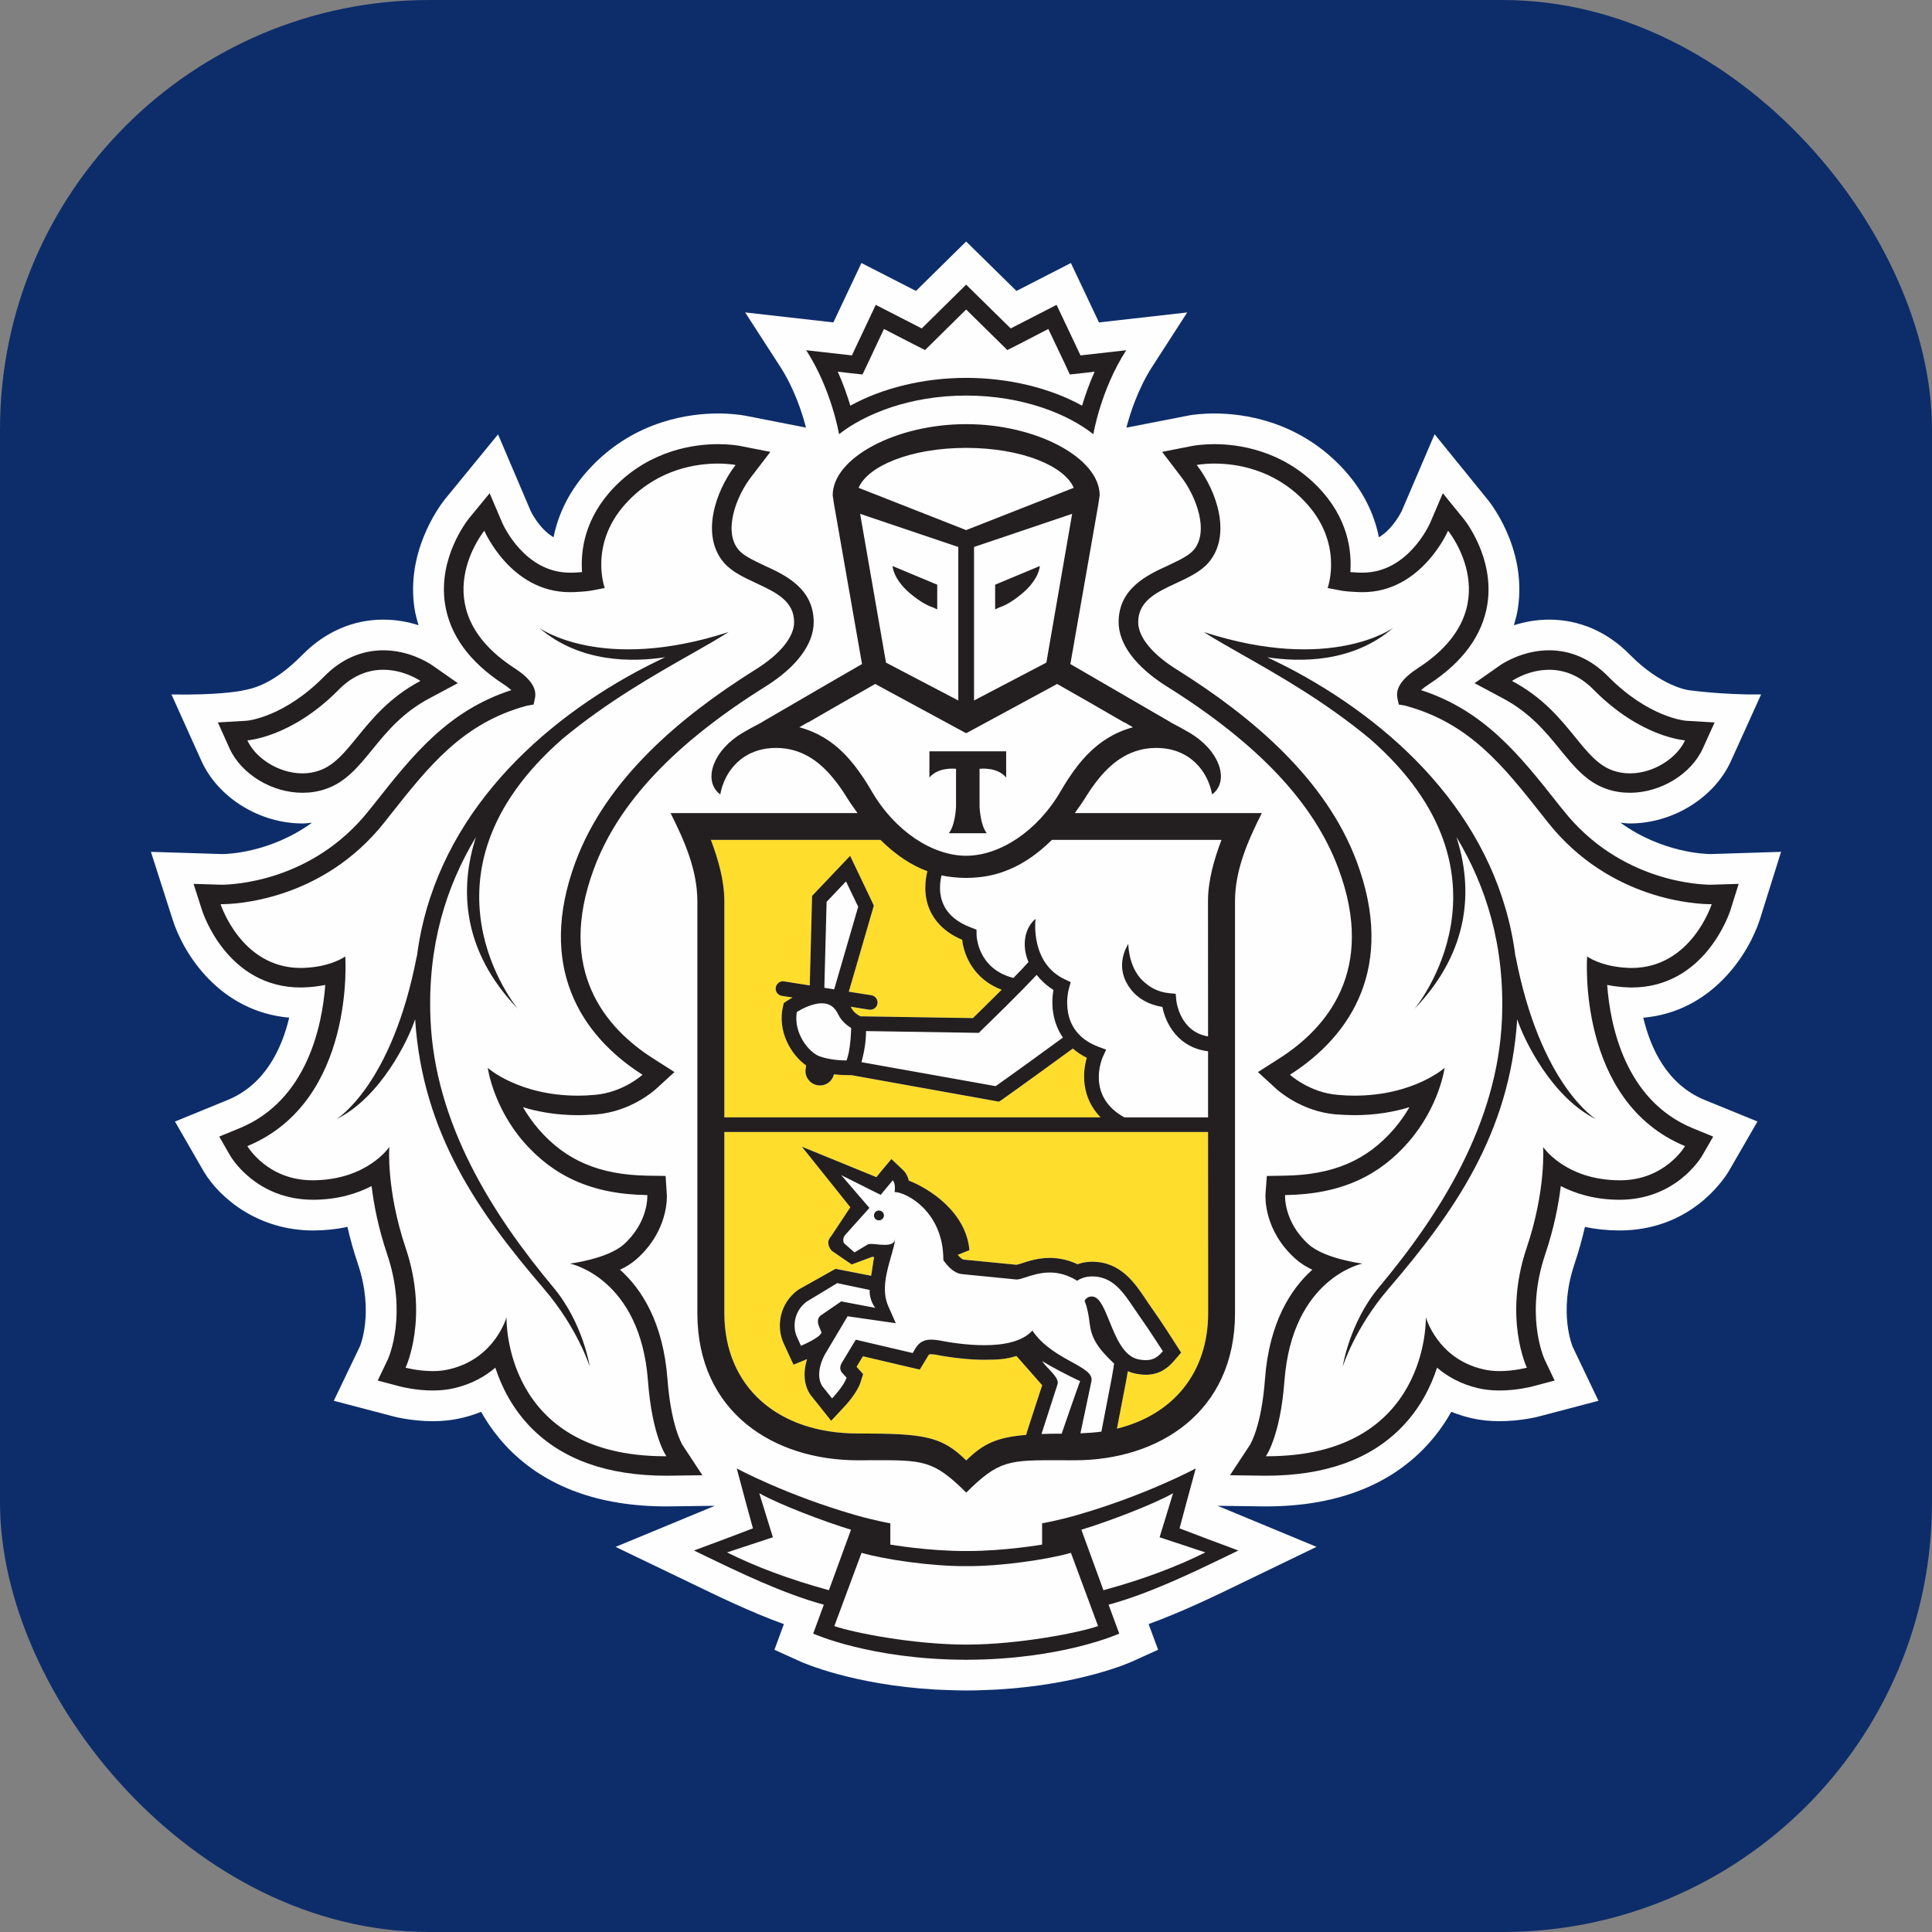 <svg xmlns="http://www.w3.org/2000/svg" width="180" height="180" viewBox="0 0 180 180" fill="none">
<rect x="0" y="0" width="180" height="180" fill="#808080" stroke="none"/>
<rect width="180" height="180" rx="40" fill="#0D2D6A"/>
<path fill-rule="evenodd" clip-rule="evenodd" d="M165.938 79.364L159.42 79.57C158.866 79.57 154.863 79.456 150.977 76.651C151.268 76.677 151.557 76.72 151.854 76.72C155.851 76.72 159.725 74.326 161.274 70.894L164.078 64.701C160.559 64.748 157.345 64.305 157.345 64.305C157.319 64.303 154.783 63.977 151.852 60.997C149.751 58.861 147.148 57.729 144.332 57.729C143.098 57.729 141.997 57.951 141.046 58.251C141.196 57.749 141.333 57.239 141.415 56.715C142.313 50.918 138.568 46.499 138.566 46.503L133.659 40.457L130.619 47.56C130.609 47.581 129.839 49.247 128.467 50.057C128.055 47.97 127.035 45.622 124.858 43.382C120.754 39.156 115.761 38.523 113.148 38.523C111.939 38.523 111.074 38.654 110.863 38.689L104.943 39.845C105.285 38.532 106.015 36.237 107.343 34.172L110.611 29.109L102.389 30.039L99.772 24.505L94.701 27.106L90.013 22.5L85.338 27.106L80.257 24.505L77.644 30.039L69.424 29.107L72.698 34.174C74.028 36.237 74.754 38.525 75.092 39.839L69.443 38.731L69.248 38.699C68.967 38.654 68.108 38.523 66.891 38.523C64.28 38.523 59.285 39.156 55.191 43.38C53.013 45.62 51.99 47.97 51.574 50.057C50.211 49.253 49.446 47.615 49.446 47.615L46.4 40.471L41.42 46.554C40.809 47.338 37.81 51.493 38.624 56.721C38.708 57.243 38.845 57.749 38.993 58.251C38.048 57.947 36.945 57.729 35.713 57.729C32.895 57.729 30.294 58.861 28.187 60.997C25.264 63.965 23.275 64.174 22.767 64.299C22.26 64.425 20.101 64.777 15.975 64.701L18.767 70.894C20.316 74.326 24.192 76.72 28.183 76.72C28.484 76.72 28.771 76.677 29.066 76.651C25.188 79.456 21.185 79.57 20.701 79.572L14.062 79.364L16.073 85.643C17.086 88.878 20.47 94.237 26.945 94.814C26.24 97.752 24.678 101.046 21.247 102.466L16.301 104.493L18.998 109.169C20.519 111.69 24.098 114.64 29.187 114.64C30.286 114.636 31.347 114.526 32.372 114.309C32.635 115.462 32.961 116.617 33.348 117.763C34.863 122.253 33.557 125.382 33.543 125.417L31.099 130.508L36.552 131.938C36.619 131.959 38.267 132.409 40.329 132.409C41.264 132.409 42.161 132.313 42.996 132.114C43.629 131.967 44.24 131.771 44.824 131.534C45.531 132.793 46.388 133.943 47.386 134.973C50.881 138.541 55.833 140.349 62.103 140.349H62.123L66.6 140.291L57.352 144.12L64.374 147.498C66.928 148.735 69.949 150.197 73.032 151.317L72.152 153.706L74.575 154.803C74.79 154.901 79.445 156.972 87.181 157.414C87.181 157.414 89.05 157.5 90.079 157.5C91.106 157.5 92.951 157.408 92.951 157.408C100.639 156.955 105.257 154.901 105.472 154.803L107.899 153.702L107.013 151.311C110.18 150.158 113.318 148.637 115.765 147.447L122.654 144.116L113.437 140.291L117.932 140.349C124.212 140.349 129.164 138.539 132.653 134.967C133.647 133.945 134.502 132.799 135.213 131.534C135.799 131.771 136.414 131.967 137.049 132.118C137.884 132.313 138.777 132.409 139.712 132.409C141.739 132.409 143.403 131.965 143.448 131.95L148.923 130.508L146.537 125.51C146.482 125.382 145.176 122.253 146.693 117.759C147.076 116.612 147.4 115.458 147.665 114.309C148.694 114.526 149.768 114.636 150.876 114.64C157.36 114.64 160.467 110.103 161.067 109.116L163.74 104.489L158.794 102.47C155.355 101.046 153.797 97.754 153.1 94.818C159.491 94.263 162.92 88.9 163.968 85.645L165.938 79.364Z" fill="#FEFEFE"/>
<path fill-rule="evenodd" clip-rule="evenodd" d="M102.539 104.107H67.487V83.973C67.487 82.023 66.913 80.063 66.235 78.251H82.032C83.534 79.736 85.004 80.662 86.404 81.17C86.223 81.886 85.981 83.365 86.656 84.842C87.207 86.031 88.203 86.947 89.648 87.559C89.802 89.028 90.741 91.239 93.321 92.216C92.188 93.353 91.089 94.424 90.644 94.854L80.158 94.689C79.921 94.57 79.515 94.303 79.334 93.928C79.323 93.899 79.309 93.878 79.294 93.856C79.281 93.837 79.268 93.818 79.257 93.793L80.968 94.069C81.005 94.073 81.042 94.073 81.079 94.073C81.409 94.073 81.698 93.846 81.751 93.51C81.806 93.13 81.554 92.783 81.185 92.728L79.078 92.398L81.415 84.369L79.201 79.736L75.657 83.465L75.442 91.812L73.06 91.437C72.691 91.366 72.341 91.631 72.275 92.002C72.22 92.369 72.47 92.718 72.843 92.783L73.843 92.934C73.487 93.136 73.251 93.297 73.222 93.32L73.019 93.461L72.964 93.71C72.384 96.051 73.694 98.275 75.112 99.268L75.059 99.564C75.001 99.923 75.085 100.274 75.303 100.57C75.51 100.87 75.821 101.049 76.18 101.112C76.252 101.127 76.33 101.133 76.401 101.133C77.012 101.133 77.549 100.71 77.697 100.09C78.225 100.156 78.709 100.166 79.039 100.166H79.316L93.073 102.642L93.309 102.487C94.402 101.726 98.583 98.697 99.952 97.689C100.327 98.014 100.749 98.303 101.26 98.546C100.813 100.027 100.786 102.306 102.539 104.107ZM67.487 105.465H112.551L112.56 122.335C112.56 127.927 109.262 131.831 104.062 133.104L104.933 128.59L104.944 128.526C104.989 128.274 105.038 127.992 105.074 127.753C105.32 127.855 105.581 127.941 105.859 127.992C106.185 128.053 106.484 128.084 106.759 128.084C108.087 128.084 108.862 127.388 109.377 126.794L110.045 126.019L109.499 125.171C109.45 125.087 108.239 123.186 107.312 121.884C107.13 121.629 106.956 121.372 106.78 121.099C105.722 119.524 104.398 117.554 101.748 117.554L101.508 117.558C101.073 117.586 100.698 117.67 100.393 117.786C99.561 117.401 98.698 117.197 97.806 117.197C96.71 117.197 95.785 117.497 95.17 117.707C95.116 117.722 95.063 117.739 95.013 117.754C94.9 117.789 94.797 117.821 94.711 117.835L89.755 117.35C89.694 117.34 89.489 117.221 89.243 116.93V116.905L90.314 116.477C90.013 112.921 86.584 110.734 84.67 109.994C84.586 109.637 84.413 109.282 84.114 108.992L83.048 107.987L82.112 109.102L81.65 109.674L74.706 106.834L79.226 112.479L77.445 115.165C76.791 115.857 77.51 116.546 77.51 116.546L79.353 117.811L81.261 117.101C81.308 117.101 81.35 117.108 81.392 117.115C81.411 117.118 81.43 117.121 81.45 117.123C81.397 117.284 81.336 117.71 81.28 118.11C81.235 118.423 81.193 118.72 81.159 118.859L77.844 118.211L74.364 120.167C72.575 121.476 72.331 123.639 72.995 125.12L73.38 125.96L73.927 127.147L75.149 126.646C75.165 126.644 75.182 126.635 75.19 126.627C74.753 128.018 74.932 129.342 75.711 130.209L76.453 131.133L77.436 132.369L78.517 131.217C78.832 130.903 79.865 129.752 80.183 128.771L80.415 128.018L79.89 127.439L79.8 127.337L80.396 126.362L84.721 127.376L85.692 127.6L86.209 126.75L86.492 126.287C86.545 126.187 86.557 126.172 86.758 126.172C86.91 126.172 87.064 126.187 87.23 126.225C88.863 126.531 90.368 126.684 91.702 126.684C93 126.684 93.774 126.635 94.695 126.331C94.695 126.331 97.017 128.957 97.097 129.053L95.677 133.424L95.611 133.685C92.92 133.903 91.608 134.491 90.023 136.066C87.724 133.795 86.09 133.555 79.906 133.555C72.503 133.555 67.487 129.234 67.487 122.335V105.465Z" fill="#FFDD2D"/>
<path fill-rule="evenodd" clip-rule="evenodd" d="M80.359 34.887L79.178 34.762L78.055 34.628C78.572 35.786 78.951 36.886 79.224 37.795C82.214 36.145 86.082 35.205 90.013 35.205C93.965 35.205 97.835 36.145 100.815 37.795C101.085 36.886 101.467 35.786 101.983 34.628L100.856 34.762L99.673 34.887L99.175 33.816L97.669 30.65L94.922 32.072L93.852 32.614L92.997 31.774L90.013 28.836L87.035 31.774L86.184 32.614L85.114 32.072L82.356 30.65L80.867 33.816L80.359 34.887ZM101.863 40.454C99.528 38.597 95.297 36.853 90.013 36.853C84.737 36.853 80.523 38.597 78.172 40.454C78.172 40.454 77.482 36.297 75.112 32.631L79.367 33.112L81.591 28.404L85.877 30.599L90.013 26.519L94.164 30.599L98.44 28.404L100.668 33.112L104.927 32.631C102.555 36.297 101.863 40.454 101.863 40.454ZM81.916 112.784C81.66 112.76 81.447 112.96 81.427 113.208C81.408 113.467 81.601 113.688 81.861 113.694C82.113 113.714 82.33 113.523 82.355 113.268C82.365 113.023 82.179 112.794 81.916 112.784ZM102.806 148.157L100.748 142.521C103.195 141.781 107.407 140.186 109.292 139.123L108.036 143.225L112.301 144.634C109.721 145.923 106.593 147.125 102.806 148.157ZM90.024 153.223C85.064 153.223 79.403 152.088 77.734 151.497L80.268 144.673C82.369 145.285 86.745 145.932 89.918 145.912H89.926H90.024H90.11H90.121C93.291 145.932 97.661 145.285 99.775 144.673L102.304 151.497C100.635 152.088 94.974 153.223 90.024 153.223ZM67.736 144.634L72.007 143.224L70.742 139.123C72.626 140.185 76.843 141.78 79.286 142.521L77.227 148.156C73.454 147.124 70.312 145.923 67.736 144.634ZM112.493 143.382L109.896 142.393L110.613 139.721L111.402 136.812C111.402 136.812 106.803 139.296 100.32 141.161C98.481 141.685 97.09 141.924 97.09 141.924V143.906C97.09 143.906 93.621 144.506 90.121 144.506H90.078H90.024H89.957H89.918C86.411 144.506 82.949 143.906 82.949 143.906V141.924C82.949 141.924 81.555 141.685 79.719 141.161C73.235 139.296 68.642 136.812 68.642 136.812L69.419 139.721L70.149 142.393L67.546 143.382L64.657 144.457C64.974 144.61 65.303 144.769 65.642 144.933C68.841 146.481 72.957 148.473 76.753 149.506L75.763 152.199C75.763 152.199 81.088 154.614 89.957 154.636V154.64H89.983H90.024H90.057H90.078V154.636C98.959 154.614 104.278 152.199 104.278 152.199L103.284 149.506C107.111 148.464 111.269 146.448 114.472 144.894C114.782 144.744 115.084 144.598 115.375 144.457L112.493 143.382ZM156.989 106.78C156.989 106.78 155.151 109.966 150.929 109.966H150.877C145.808 109.936 143.767 106.86 143.767 106.86C143.767 106.86 144.058 110.862 142.234 116.261C140.037 122.775 142.254 127.424 142.254 127.424C142.254 127.424 141.068 127.742 139.707 127.742C139.186 127.742 138.643 127.691 138.128 127.56C133.896 126.557 132.842 122.722 132.842 122.722C132.842 122.722 133.23 135.675 118.056 135.675H117.937C117.937 135.675 119.275 133.864 119.669 128.658C120.39 119.048 126.929 117.726 126.929 117.726C126.929 117.726 123.438 117.289 121.928 115.941C119.56 113.809 119.728 111.343 119.728 111.343C125.068 111.27 128.567 109.46 131.231 106.394C134.119 103.071 134.591 99.491 134.591 99.491C134.591 99.491 131.721 102.08 126.17 102.08C125.683 102.08 125.162 102.058 124.625 102.005C121.999 101.794 120.183 100.132 120.183 100.132C125.961 96.446 130.016 90.01 126.421 80.32C123.541 72.557 116.621 66.755 109.652 62.386C107.334 60.946 106.043 59.342 106.043 57.965C106.043 55.977 107.784 55.167 109.569 54.338C110.697 53.813 111.843 53.281 112.579 52.437C114.774 49.902 113.397 45.795 111.497 43.321C111.497 43.321 112.136 43.19 113.147 43.19C115.153 43.19 118.624 43.69 121.475 46.636C125.262 50.534 123.692 54.783 123.692 54.783L124.707 54.979C125.285 55.102 125.862 55.129 126.456 55.158L126.543 55.163C126.611 55.163 126.68 55.165 126.748 55.167C126.817 55.169 126.886 55.171 126.953 55.171C132.455 55.171 134.914 49.445 134.914 49.445C134.914 49.445 140.764 56.605 132.151 62.218C130.669 63.179 130.016 64.071 130.188 65.015L130.321 65.639L130.934 65.748C136.905 67.359 140.056 71.351 143.692 75.958L143.694 75.96L143.714 75.985L143.726 76L143.73 76.005L143.741 76.019L143.752 76.033L143.76 76.043C143.903 76.225 144.048 76.408 144.193 76.592C150.053 84.002 158.338 84.241 159.361 84.241H159.474C159.474 84.241 157.582 90.183 152.009 90.183C151.914 90.183 151.834 90.183 151.744 90.177C149.184 90.085 147.87 89.112 147.87 89.112C147.87 89.112 146.872 102.598 156.989 106.78ZM152.01 92.003C158.844 92.003 161.131 85.084 161.223 84.788L161.988 82.348L159.426 82.428H159.417C158.514 82.428 150.971 82.23 145.627 75.468L145.123 74.842L145.097 74.808C141.614 70.4 138.303 66.21 132.394 64.297C132.567 64.144 132.811 63.955 133.147 63.736C136.291 61.682 138.119 59.181 138.578 56.281C139.251 51.917 136.451 48.435 136.328 48.294L134.426 45.955L133.237 48.731L133.235 48.734C133.134 48.957 131.134 53.353 126.955 53.353H126.639C126.565 53.349 126.492 53.345 126.419 53.341C126.211 53.33 126.006 53.319 125.807 53.302C125.954 51.322 125.592 48.252 122.792 45.369C119.428 41.904 115.304 41.381 113.148 41.381C112.132 41.381 111.417 41.492 111.204 41.526C111.175 41.53 111.156 41.533 111.145 41.534L108.272 42.101L110.047 44.427C111.434 46.22 112.697 49.529 111.201 51.254C110.75 51.774 109.848 52.202 108.957 52.623L108.799 52.699C106.866 53.584 104.22 54.822 104.22 57.966C104.22 59.997 105.806 62.127 108.682 63.936C117.19 69.26 122.441 74.819 124.708 80.953C128.217 90.39 123.638 95.773 119.197 98.608L117.2 99.883L118.944 101.479L118.946 101.48C119.191 101.694 121.32 103.558 124.468 103.826C125.067 103.863 125.637 103.898 126.172 103.898C128.191 103.898 129.914 103.582 131.314 103.155C130.929 103.826 130.453 104.514 129.861 105.201C127.319 108.129 124.194 109.461 119.701 109.534L118.03 109.561L117.903 111.227C117.887 111.564 117.76 114.654 120.701 117.284C121.15 117.692 121.693 118.026 122.265 118.297C120.269 120.084 118.243 123.197 117.852 128.525C117.52 132.976 116.456 134.621 116.442 134.639L114.595 137.444L117.932 137.489C123.444 137.489 127.662 135.977 130.587 132.976C132.317 131.202 133.305 129.197 133.889 127.424C134.846 128.238 136.084 128.952 137.701 129.331C138.314 129.474 138.982 129.549 139.708 129.549C141.222 129.549 142.5 129.238 142.699 129.19L142.713 129.186L144.842 128.623L143.901 126.647L143.897 126.637C143.783 126.371 142.085 122.433 143.967 116.853C144.791 114.403 145.211 112.21 145.416 110.503C146.759 111.197 148.554 111.772 150.876 111.78C156.07 111.78 158.403 107.974 158.569 107.704L158.575 107.694L159.614 105.895L157.69 105.105C151.405 102.509 150.016 95.536 149.737 91.764C150.305 91.873 150.954 91.973 151.686 91.993L152.01 92.003ZM148.491 64.277C147.087 62.833 145.603 62.402 144.33 62.402C142.352 62.402 140.87 63.443 140.87 63.443C143.742 64.964 145.38 66.981 146.756 68.676C147.928 70.12 148.91 71.33 150.303 71.798C150.817 71.976 151.336 72.053 151.854 72.053C154.088 72.053 156.245 70.615 156.991 68.975C156.991 68.975 152.896 68.726 148.491 64.277ZM145.337 69.818C144.035 68.212 142.549 66.401 140.001 65.05L137.384 63.649L139.815 61.946L139.846 61.926C140.163 61.724 141.95 60.587 144.33 60.587C146.357 60.587 148.241 61.417 149.797 62.994C153.58 66.839 156.981 67.149 157.104 67.153L159.746 67.309L158.653 69.72C157.569 72.125 154.706 73.861 151.855 73.861C151.121 73.861 150.405 73.751 149.733 73.52C147.855 72.901 146.648 71.424 145.384 69.876L145.337 69.818ZM141.198 89.073V89.164C139.664 76.847 130.679 67.951 120.676 62.546C119.754 62.052 118.897 61.636 118.071 61.236C121.113 61.705 126.018 61.76 129.801 58.495C129.801 58.495 124.011 62.733 112.15 58.882C113.101 59.497 114.314 60.185 115.698 60.971C119.086 62.894 123.502 65.4 127.639 68.841C142.2 81.576 131.783 93.997 131.783 93.997C137.014 88.561 137.231 82.741 135.692 77.984C138.449 82.551 140.212 88.089 139.935 94.921C139.533 104.71 134.13 113.174 128.44 119.975C125.706 123.277 125.097 127.333 125.097 127.333C125.097 127.333 126.202 123.753 129.365 120.071C135.458 112.968 140.673 105.594 141.353 94.962C141.985 96.891 144.582 102.252 148.699 104.272C148.699 104.272 143.524 101.169 141.198 89.073ZM47.191 122.722C47.191 122.722 46.803 135.675 61.979 135.675H62.088C62.088 135.675 60.76 133.864 60.37 128.658C59.649 119.046 53.106 117.726 53.106 117.726C53.106 117.726 56.599 117.29 58.114 115.941C60.475 113.809 60.307 111.343 60.307 111.343C54.967 111.27 51.473 109.46 48.79 106.394C45.92 103.072 45.444 99.492 45.444 99.492C45.444 99.492 48.314 102.08 53.858 102.08C54.356 102.08 54.873 102.058 55.41 102.005C58.042 101.795 59.86 100.132 59.86 100.132C54.074 96.446 50.021 90.012 53.612 80.321C56.49 72.557 63.408 66.755 70.381 62.386C72.697 60.946 73.986 59.342 73.986 57.965C73.986 55.977 72.248 55.168 70.464 54.337C69.337 53.813 68.192 53.28 67.456 52.435C65.263 49.902 66.636 45.793 68.532 43.321C68.532 43.321 67.903 43.191 66.888 43.191C64.884 43.191 61.416 43.69 58.562 46.636C54.764 50.534 56.343 54.783 56.343 54.783L55.328 54.979C54.764 55.099 54.194 55.128 53.619 55.158L53.489 55.165C53.418 55.165 53.351 55.166 53.284 55.168L53.284 55.168C53.219 55.169 53.155 55.171 53.088 55.171C47.57 55.171 45.123 49.447 45.123 49.447C45.123 49.447 39.275 56.605 47.888 62.219C49.37 63.177 50.021 64.069 49.847 65.015L49.716 65.639L49.089 65.748C43.121 67.363 39.966 71.359 36.322 75.973C36.16 76.178 35.998 76.385 35.834 76.592C29.98 84.003 21.699 84.241 20.67 84.241H20.555C20.555 84.241 22.447 90.183 28.024 90.183C28.112 90.183 28.196 90.183 28.289 90.177C30.853 90.086 32.167 89.112 32.167 89.112C32.167 89.112 33.157 102.598 23.048 106.78C23.048 106.78 24.888 109.964 29.108 109.964H29.158C34.231 109.936 36.27 106.86 36.27 106.86C36.27 106.86 35.975 110.862 37.793 116.261C39.992 122.775 37.787 127.424 37.787 127.424C37.787 127.424 38.963 127.742 40.328 127.742C40.855 127.742 41.396 127.691 41.903 127.558C46.133 126.557 47.191 122.722 47.191 122.722ZM63.589 134.628C63.592 134.633 63.594 134.636 63.594 134.637L65.441 137.444L62.104 137.489C56.592 137.489 52.378 135.975 49.445 132.977C47.721 131.202 46.729 129.197 46.149 127.424C45.198 128.238 43.948 128.952 42.331 129.331C41.724 129.474 41.054 129.549 40.33 129.549C38.785 129.549 37.475 129.224 37.327 129.187L37.325 129.186L35.191 128.623L36.136 126.647L36.143 126.632C36.276 126.319 37.943 122.396 36.069 116.853C35.245 114.401 34.825 112.21 34.62 110.503C33.277 111.197 31.484 111.772 29.176 111.778C23.935 111.778 21.598 107.92 21.463 107.699L21.461 107.694L20.424 105.893L22.342 105.105C28.626 102.509 30.02 95.536 30.305 91.765C29.727 91.873 29.077 91.973 28.356 91.993L28.026 92.003C21.188 92.003 18.907 85.084 18.817 84.788L18.034 82.348L20.608 82.428C21.512 82.428 29.067 82.23 34.407 75.468L34.911 74.842L34.947 74.796C38.426 70.392 41.732 66.208 47.643 64.297C47.471 64.144 47.236 63.955 46.893 63.736C43.749 61.682 41.919 59.181 41.464 56.281C40.796 52 43.482 48.567 43.687 48.306L43.696 48.294L45.618 45.955L46.803 48.731C46.879 48.907 48.871 53.353 53.089 53.353H53.399C53.47 53.349 53.54 53.346 53.609 53.342L53.609 53.342L53.609 53.342L53.609 53.342L53.61 53.342C53.819 53.33 54.024 53.319 54.227 53.302C54.083 51.32 54.45 48.254 57.252 45.367C60.616 41.904 64.731 41.381 66.89 41.381C67.913 41.381 68.624 41.493 68.831 41.526C68.858 41.53 68.877 41.533 68.886 41.534L71.774 42.101L69.991 44.427C68.599 46.218 67.337 49.529 68.835 51.254C69.281 51.769 70.168 52.191 71.05 52.61L71.05 52.61L71.237 52.699C73.172 53.584 75.81 54.822 75.81 57.966C75.81 59.997 74.236 62.127 71.36 63.936C62.84 69.26 57.597 74.819 55.33 80.953C51.827 90.39 56.387 95.771 60.845 98.608L62.84 99.883L61.091 101.479C60.856 101.687 58.72 103.557 55.563 103.826C54.969 103.863 54.403 103.898 53.86 103.898C51.835 103.898 50.121 103.582 48.724 103.155C49.113 103.826 49.589 104.512 50.177 105.201C52.716 108.127 55.85 109.461 60.329 109.534L62.012 109.561L62.124 111.227C62.145 111.564 62.272 114.654 59.333 117.284C58.882 117.692 58.347 118.026 57.767 118.297C59.767 120.084 61.792 123.197 62.19 128.525C62.517 132.81 63.51 134.493 63.589 134.628ZM31.542 64.275C32.95 62.833 34.432 62.4 35.711 62.4C37.678 62.4 39.169 63.441 39.169 63.441C36.305 64.961 34.666 66.974 33.288 68.667C32.108 70.116 31.12 71.329 29.72 71.798C29.219 71.975 28.699 72.053 28.18 72.053C25.948 72.053 23.786 70.615 23.048 68.975C23.048 68.975 27.143 68.726 31.542 64.275ZM28.179 73.861C28.913 73.861 29.626 73.752 30.303 73.522C32.188 72.9 33.396 71.419 34.659 69.869L34.701 69.817L34.738 69.772C36.039 68.18 37.503 66.388 40.031 65.05L42.654 63.649L40.217 61.945L40.184 61.925C39.864 61.721 38.085 60.587 35.71 60.587C33.679 60.587 31.793 61.415 30.237 62.994C26.453 66.841 23.061 67.151 22.938 67.153L20.298 67.308L21.383 69.719C22.471 72.124 25.334 73.861 28.179 73.861ZM44.344 77.984C41.585 82.551 39.822 88.088 40.107 94.921C40.503 104.711 45.906 113.176 51.583 119.975C54.33 123.274 54.947 127.333 54.947 127.333C54.947 127.333 53.832 123.753 50.671 120.069C44.577 112.968 39.365 105.59 38.676 94.962C38.045 96.892 35.452 102.253 31.34 104.272C31.34 104.272 36.512 101.17 38.834 89.071V89.167C40.373 76.848 49.357 67.952 59.362 62.546C60.184 62.104 60.964 61.722 61.707 61.359L61.965 61.233C58.925 61.706 54.02 61.761 50.234 58.495C50.234 58.495 56.027 62.734 67.884 58.883C66.934 59.496 65.724 60.184 64.343 60.968L64.342 60.968C60.956 62.891 56.541 65.398 52.403 68.841C37.836 81.576 48.257 93.999 48.257 93.999C43.013 88.561 42.804 82.739 44.344 77.984ZM86.591 70V72.442C87.437 71.418 89.071 71.628 89.071 71.628V75.147C89.071 75.147 89.015 76.88 88.397 77.629H90.171H91.936C91.327 76.88 91.264 75.147 91.264 75.147V71.628C91.264 71.628 92.903 71.418 93.742 72.442V70H90.171H86.591ZM86.85 56.563C86.715 56.519 86.086 56.315 85.07 55.514C83.196 54.068 83.159 52.736 83.159 52.736L87.32 54.475V56.774L86.877 56.572C86.875 56.571 86.866 56.568 86.85 56.563L86.85 56.563ZM94.962 55.514C96.841 54.068 96.878 52.736 96.878 52.736L92.715 54.475V56.774L93.156 56.572C93.158 56.571 93.167 56.568 93.183 56.563C93.318 56.519 93.947 56.315 94.962 55.514ZM79.993 45.449L90.014 49.388L100.037 45.449C99.19 43.44 95.261 41.735 90.014 41.728C84.775 41.735 80.847 43.44 79.993 45.449ZM90.749 65.263L97.487 61.734L99.889 47.873L90.749 50.961V65.263ZM104.739 67.307L101.658 65.528L98.493 63.723L90.038 68.304L90.014 68.286L89.997 68.304L81.542 63.723L78.378 65.528L75.291 67.307H75.258L74.477 67.757C76.217 68.235 77.539 69.092 78.662 70.23C78.68 70.247 78.697 70.265 78.713 70.284C78.738 70.313 78.764 70.342 78.796 70.367C79.044 70.632 79.29 70.921 79.525 71.211C79.536 71.224 79.546 71.236 79.556 71.248C79.601 71.302 79.644 71.354 79.689 71.419C79.907 71.705 80.126 72.013 80.339 72.325C80.366 72.359 80.392 72.399 80.419 72.439C80.439 72.47 80.46 72.502 80.483 72.533C80.737 72.912 80.977 73.31 81.214 73.718C83.403 77.478 86.904 79.725 90.014 79.73C93.127 79.725 96.626 77.478 98.819 73.718C99.061 73.3 99.307 72.892 99.561 72.514C99.598 72.462 99.639 72.404 99.674 72.349C99.889 72.025 100.116 71.709 100.352 71.405C100.378 71.371 100.404 71.338 100.429 71.307C100.452 71.277 100.475 71.249 100.496 71.221C100.74 70.921 100.992 70.63 101.248 70.356C101.268 70.338 101.287 70.319 101.306 70.3C101.327 70.278 101.349 70.257 101.371 70.238C102.488 69.102 103.814 68.235 105.554 67.757L104.779 67.307H104.739ZM112.546 83.973C112.546 82.022 113.115 80.062 113.804 78.251H98.003C95.585 80.639 93.262 81.527 91.186 81.731C90.811 81.769 90.43 81.794 90.044 81.794H90.013H89.991C89.606 81.794 89.22 81.769 88.847 81.731C88.484 81.7 88.103 81.643 87.722 81.555C87.587 82.094 87.412 83.214 87.906 84.283C88.349 85.248 89.239 85.968 90.54 86.445L90.979 86.614L90.985 87.083C90.985 87.224 91.088 90.268 94.418 91.112L94.439 91.091C94.974 90.543 95.46 90.044 95.822 89.629C95.142 88.032 95.499 86.404 96.489 85.606C96.445 85.776 96.011 89.768 99.225 91.251L99.756 91.504L99.598 92.067C99.547 92.234 98.475 96.098 102.367 97.536L103.056 97.793L102.752 98.46C102.683 98.611 101.158 102.115 104.753 104.104H112.552V97.946C109.781 97.607 108.604 95.39 108.301 93.817C107.014 93.599 106.015 93.042 105.329 92.14C103.868 90.222 104.837 88.451 105.072 88.02C105.1 87.969 105.118 87.937 105.12 87.926C105.118 87.944 105.12 90.035 106.417 91.324C107.057 91.945 107.821 92.428 108.969 92.536L109.537 92.589L109.588 93.164C109.598 93.289 109.908 96.118 112.552 96.561L112.546 83.973ZM104.933 128.589L104.062 133.103C109.262 131.83 112.56 127.926 112.56 122.335L112.552 105.465H67.486V122.335C67.486 129.236 72.503 133.554 79.907 133.554C86.093 133.554 87.722 133.795 90.024 136.065C91.608 134.491 92.918 133.903 95.611 133.685L95.675 133.422L97.097 129.056C97.017 128.954 94.695 126.331 94.695 126.331C93.773 126.635 92.998 126.686 91.703 126.686C90.368 126.686 88.862 126.531 87.23 126.225C87.066 126.188 86.912 126.174 86.759 126.174C86.558 126.174 86.547 126.188 86.492 126.286L86.211 126.749L85.695 127.6L84.719 127.375L80.397 126.362L79.804 127.337L79.892 127.441L80.415 128.018L80.181 128.769C79.866 129.752 78.833 130.902 78.517 131.216L77.437 132.373L76.453 131.133L75.713 130.209C74.936 129.342 74.756 128.018 75.194 126.625C75.184 126.635 75.166 126.641 75.149 126.645L73.93 127.147L73.382 125.962L72.995 125.121C72.331 123.638 72.575 121.476 74.364 120.166L77.845 118.212L81.159 118.861C81.195 118.719 81.238 118.414 81.283 118.094C81.339 117.7 81.398 117.283 81.45 117.123C81.429 117.12 81.408 117.117 81.387 117.113C81.346 117.106 81.305 117.098 81.259 117.098L79.353 117.808L77.51 116.548C77.51 116.548 76.793 115.854 77.443 115.165L79.224 112.478L74.709 106.834L81.651 109.673L82.114 109.102L83.051 107.986L84.115 108.992C84.416 109.282 84.588 109.636 84.672 109.993C86.582 110.732 90.013 112.921 90.317 116.478L89.243 116.907V116.929C89.491 117.221 89.692 117.339 89.755 117.351L94.713 117.837C94.796 117.821 94.891 117.791 94.998 117.759C95.053 117.742 95.112 117.724 95.173 117.706C95.785 117.5 96.71 117.196 97.808 117.196C98.7 117.196 99.561 117.398 100.393 117.786C100.699 117.672 101.074 117.586 101.51 117.559L101.748 117.553C104.399 117.553 105.719 119.519 106.776 121.093L106.78 121.099C106.956 121.374 107.13 121.627 107.313 121.884C108.241 123.185 109.449 125.085 109.5 125.17L110.045 126.019L109.377 126.794C108.862 127.388 108.086 128.083 106.757 128.083C106.485 128.083 106.188 128.053 105.86 127.991C105.579 127.938 105.321 127.855 105.075 127.753C105.036 128.012 104.98 128.322 104.933 128.589ZM76.539 124.148L76.305 123.564C76.137 123.185 76.16 122.773 76.481 122.549L78.377 121.247L81.544 121.851C81.544 121.851 80.972 121.137 81.027 120.183L78.004 119.546L75.153 121.272C73.93 122.184 73.842 123.67 74.248 124.554L74.625 125.38C74.625 125.38 76.385 124.66 76.539 124.148ZM102.613 133.381L103.587 128.334C103.695 127.783 103.798 127.045 103.798 127.045C103.743 126.99 103.678 126.927 103.605 126.856C103.168 126.431 102.439 125.724 102 124.893C101.638 124.2 101.57 123.681 101.493 123.095C101.425 122.57 101.349 121.992 101.049 121.186C101.049 121.186 101.244 120.791 101.695 120.791C101.764 120.791 101.842 120.799 101.916 120.819C102.507 120.986 102.911 121.984 103.367 123.11C103.984 124.636 104.698 126.399 106.104 126.657C106.345 126.704 106.565 126.721 106.757 126.721C107.467 126.721 107.887 126.423 108.34 125.888C108.34 125.888 107.11 123.967 106.194 122.669C106 122.399 105.813 122.121 105.626 121.843C104.636 120.37 103.662 118.92 101.748 118.92C101.695 118.92 101.629 118.92 101.574 118.928C100.824 118.963 100.362 119.328 100.362 119.328C99.442 118.753 98.581 118.557 97.809 118.557C96.932 118.557 96.174 118.803 95.592 118.993C95.228 119.111 94.933 119.208 94.72 119.208H94.699L89.624 118.706C88.829 118.632 88.2 117.837 87.974 117.523C87.919 117.439 87.888 117.388 87.888 117.388C87.888 117.253 87.888 117.111 87.88 116.986C87.708 112.853 84.492 111.085 83.346 111.056C83.346 111.056 83.481 110.273 83.172 109.971L82.051 111.323L78.378 109.488L81.001 112.537L78.781 115.018C78.501 115.301 78.535 115.681 78.652 115.842L79.612 116.686L80.829 115.954C80.888 115.907 81.001 115.895 81.132 115.895C81.288 115.895 81.48 115.913 81.686 115.933C81.926 115.956 82.184 115.981 82.428 115.981C82.924 115.981 83.352 115.876 83.403 115.413C83.358 115.876 83.195 116.441 83.017 117.063C82.605 118.5 82.106 120.237 82.762 121.698L83.459 123.281L78.968 122.635L76.867 126.168C76.217 127.343 76.117 128.614 76.738 129.307L77.525 130.286C77.525 130.286 78.628 129.124 78.874 128.357L78.517 127.967C78.216 127.636 78.232 127.343 78.417 126.99L79.733 124.817L85.033 126.058L85.316 125.584C85.674 124.989 86.191 124.811 86.759 124.811C86.995 124.811 87.234 124.838 87.482 124.879C88.466 125.072 90.083 125.329 91.703 125.329C93.478 125.329 95.244 125.013 96.183 123.967C97.166 125.417 98.666 126.243 99.855 126.897C100.986 127.52 101.834 127.987 101.685 128.689L100.662 133.538C101.338 133.511 101.992 133.466 102.613 133.381ZM97.034 133.602C97.597 133.58 98.231 133.572 98.913 133.572C98.913 133.572 100.545 128.826 100.637 128.675C99.723 128.275 97.827 127.273 97.093 126.814C97.251 127.05 97.484 127.297 97.716 127.544C98.196 128.053 98.678 128.564 98.52 128.993L97.034 133.602ZM77.013 84.021L76.801 92.033L77.718 92.174L79.956 84.482L78.82 82.118L77.013 84.021ZM79.299 95.779C78.928 95.545 78.396 95.135 78.098 94.517C77.762 93.805 77.277 93.474 76.57 93.474C75.647 93.474 74.663 94.025 74.239 94.284C73.903 96.261 75.367 98.051 76.348 98.412C77.238 98.735 78.318 98.802 78.871 98.802C78.878 98.778 78.887 98.751 78.897 98.723C78.914 98.672 78.934 98.613 78.951 98.549C78.998 98.388 79.043 98.223 79.08 98.047C79.234 97.252 79.289 96.356 79.299 95.779ZM92.76 101.193C94.06 100.29 97.64 97.689 99.028 96.671C98.017 95.202 97.921 93.458 98.149 92.234C97.487 91.812 96.982 91.332 96.579 90.827C95.044 92.492 92.178 95.267 91.524 95.901C91.455 95.968 91.41 96.011 91.395 96.026L91.192 96.23L80.688 96.063C80.679 97.101 80.511 97.981 80.347 98.627C80.331 98.692 80.314 98.757 80.297 98.824C80.285 98.869 80.273 98.914 80.261 98.96L92.76 101.193ZM86.402 81.168C85.006 80.662 83.535 79.736 82.03 78.251H66.233C66.912 80.062 67.486 82.022 67.486 83.973V104.104H102.539C100.787 102.305 100.815 100.027 101.256 98.55C100.748 98.305 100.328 98.013 99.953 97.691C98.581 98.697 94.404 101.724 93.308 102.487L93.074 102.64L79.318 100.169H79.038C78.708 100.169 78.226 100.155 77.697 100.092C77.55 100.71 77.013 101.13 76.4 101.13C76.33 101.13 76.252 101.126 76.18 101.112C75.822 101.051 75.51 100.869 75.301 100.569C75.086 100.275 75.002 99.924 75.061 99.566L75.11 99.268C73.694 98.274 72.384 96.053 72.964 93.709L73.02 93.46L73.223 93.319C73.249 93.297 73.487 93.136 73.842 92.936L72.844 92.783C72.468 92.718 72.216 92.369 72.276 92.004C72.339 91.632 72.692 91.363 73.061 91.434L75.442 91.812L75.66 83.467L79.204 79.736L81.415 84.368L79.081 92.395L81.184 92.726C81.555 92.785 81.807 93.13 81.751 93.509C81.696 93.846 81.409 94.072 81.077 94.072C81.04 94.072 81.005 94.072 80.968 94.068L79.259 93.795C79.269 93.819 79.282 93.838 79.295 93.856C79.31 93.878 79.324 93.899 79.335 93.927C79.515 94.305 79.921 94.57 80.159 94.688L90.643 94.853L90.686 94.812C91.155 94.355 92.225 93.315 93.322 92.214C90.739 91.241 89.802 89.029 89.645 87.559C88.204 86.947 87.208 86.031 86.654 84.842C85.982 83.367 86.22 81.888 86.402 81.168ZM89.284 50.961L80.136 47.873L82.546 61.734L89.284 65.263V50.961ZM90.036 39.517C96.55 39.517 102.453 42.657 102.453 46.147L102.326 47.006L99.723 61.868L102.326 63.378L109.098 67.307H109.074C109.074 67.307 110.596 68.084 111.291 68.563C113.88 70.34 114.421 72.939 112.925 74.012C112.552 71.894 110.873 69.683 107.727 69.683C105.458 69.683 103.732 70.842 102.326 72.594C101.976 73.035 101.635 73.506 101.313 74.012C100.92 74.652 100.53 75.213 100.141 75.752H117.561C116.276 78.314 115.063 81.025 115.063 83.973V122.335C115.063 131.622 107.897 136.051 100.131 136.051C99.679 136.051 99.256 136.049 98.859 136.048C93.991 136.03 93.07 136.027 90.024 139.062C86.965 136.027 86.042 136.03 81.177 136.048C80.781 136.049 80.359 136.051 79.907 136.051C72.147 136.051 64.971 131.622 64.971 122.335V83.973C64.971 81.025 63.755 78.314 62.474 75.752H79.892C79.501 75.213 79.107 74.652 78.716 74.012C78.4 73.506 78.058 73.035 77.697 72.594C76.305 70.848 74.575 69.683 72.308 69.683C69.158 69.683 67.477 71.894 67.108 74.012C65.614 72.939 66.162 70.34 68.736 68.563C69.441 68.084 70.962 67.307 70.962 67.307H70.937L77.697 63.378L80.312 61.868L77.709 47.006L77.58 46.147C77.58 42.657 83.483 39.517 89.997 39.517H90.014H90.03H90.036Z" fill="#231F20"/>
</svg>